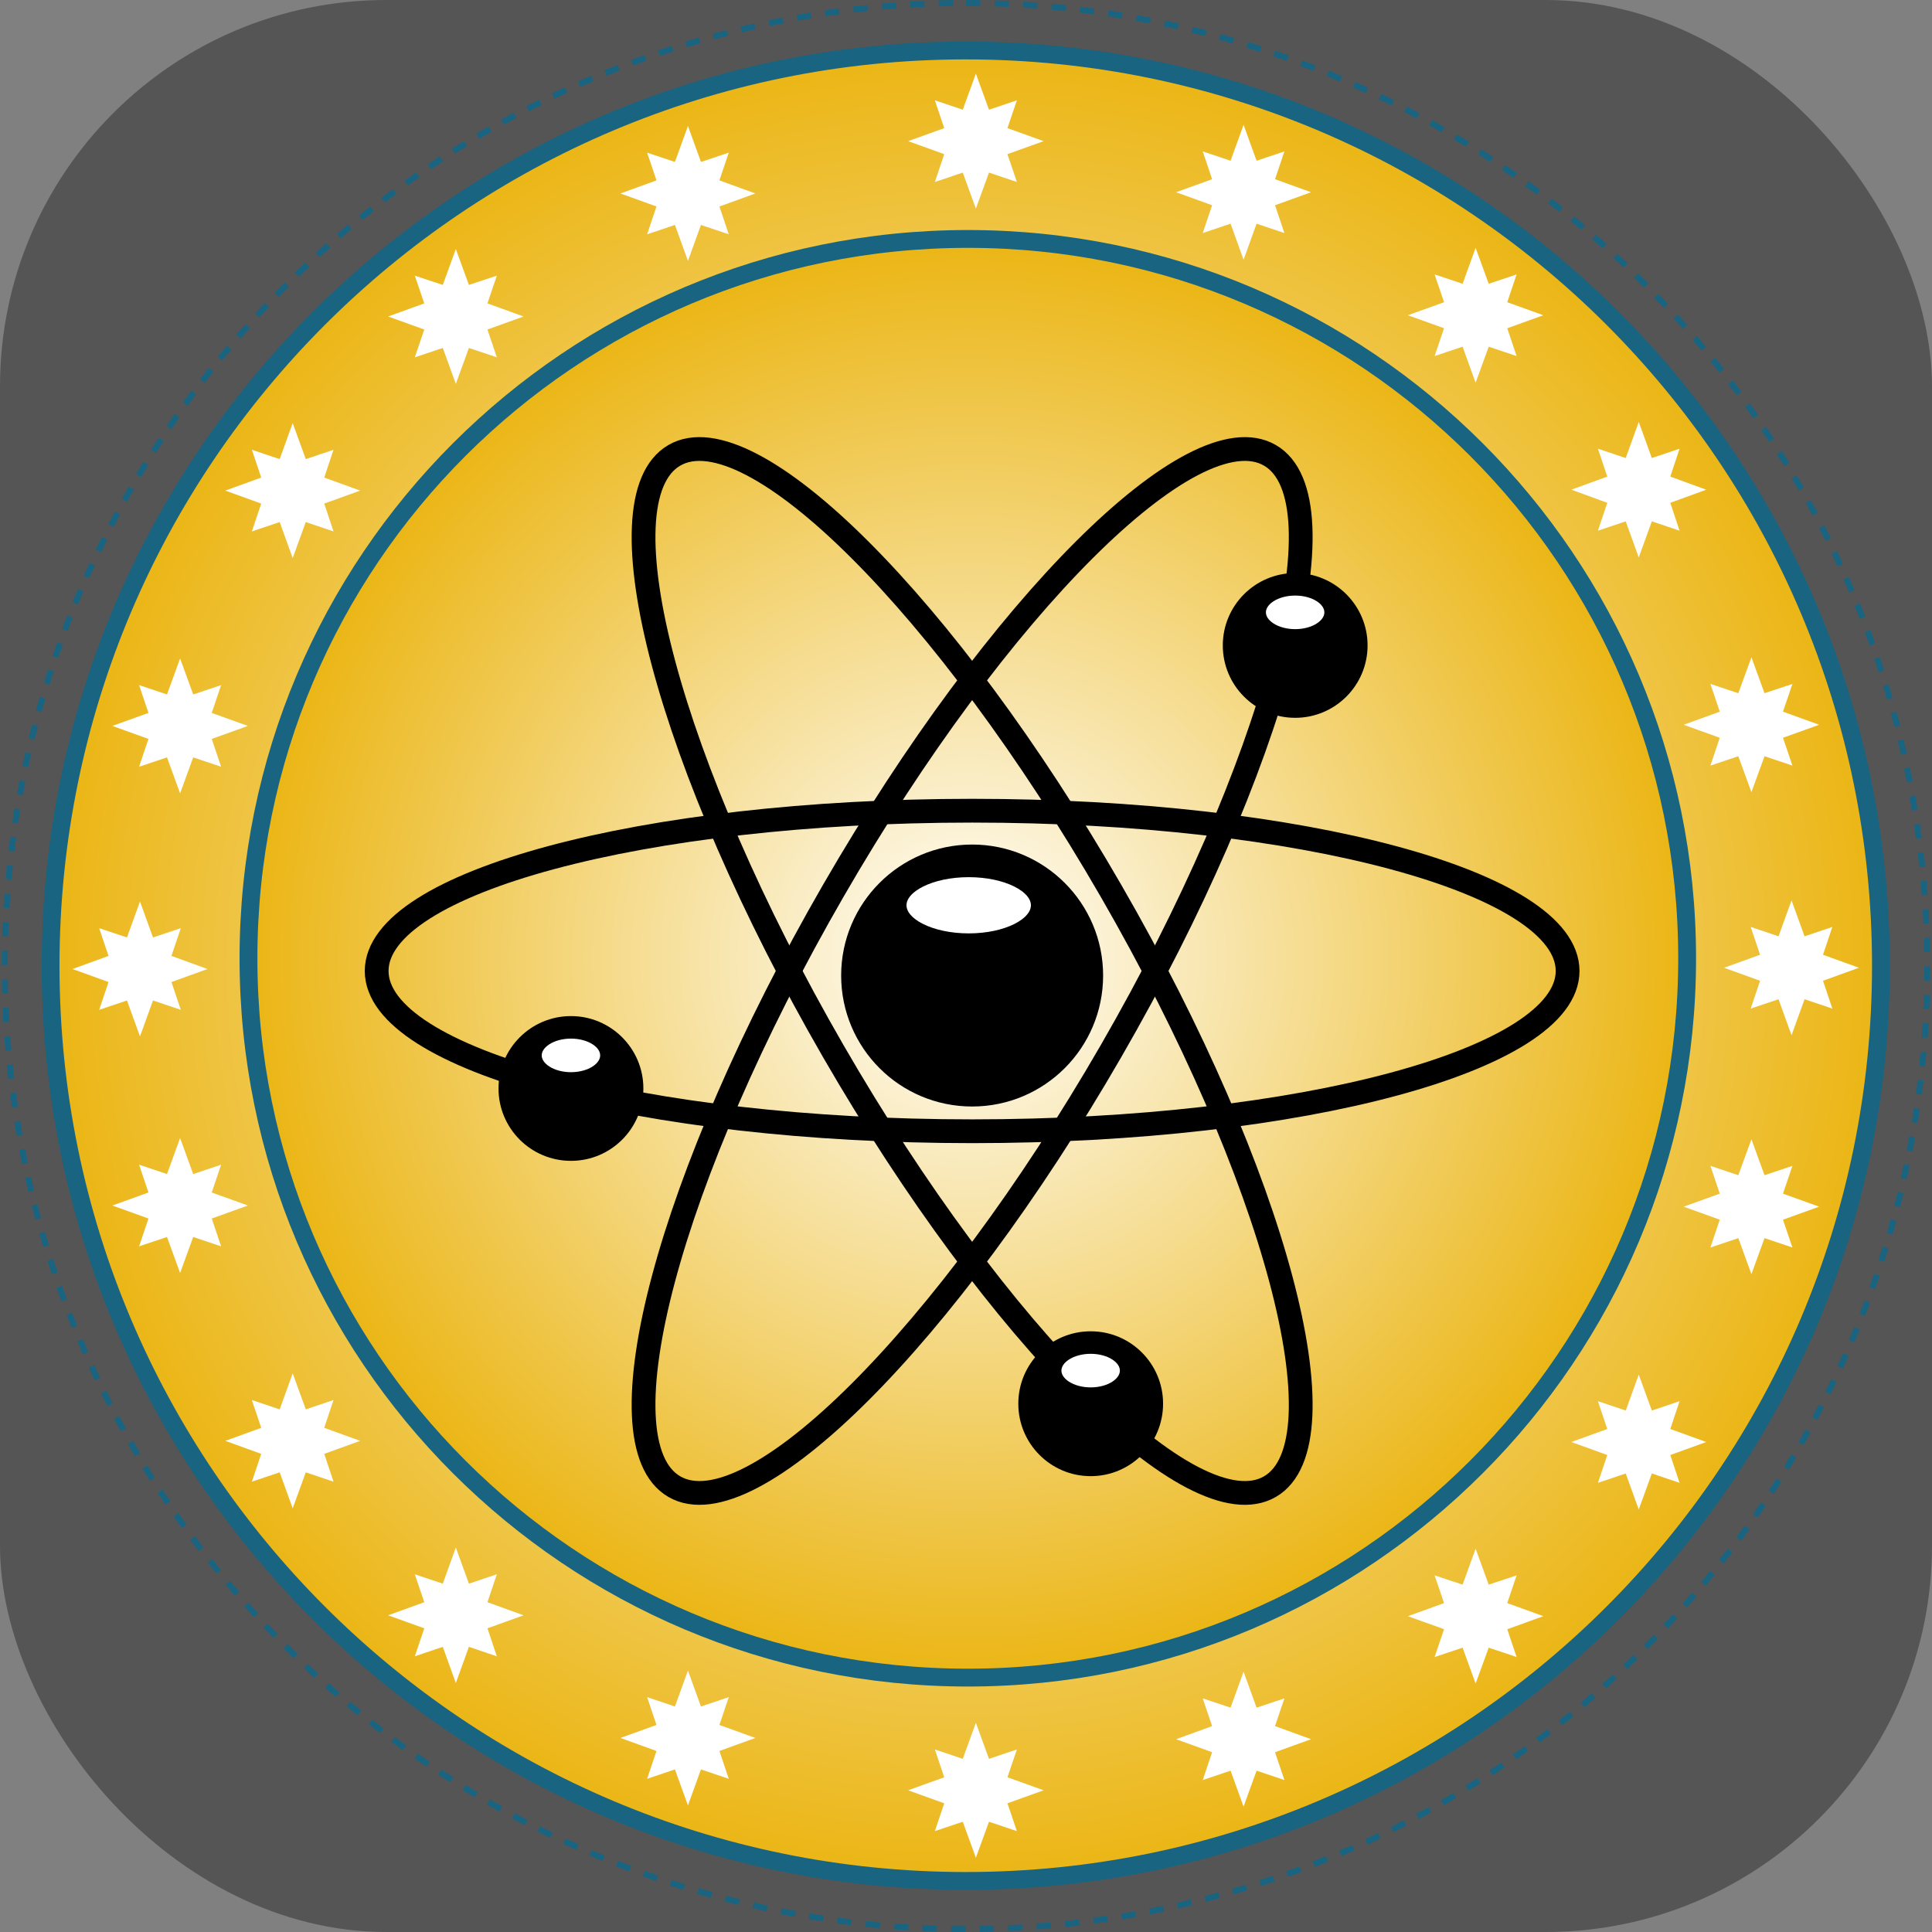 <svg xmlns="http://www.w3.org/2000/svg" version="1.1" xmlns:xlink="http://www.w3.org/1999/xlink" xmlns:svgjs="http://svgjs.com/svgjs" width="1000" height="1000"><rect width="100%" height="100%" fill="#808080" stroke="none"/><rect width="1000" height="1000" rx="200" ry="200" fill="#555555"></rect><g transform="matrix(4.614,0,0,4.614,0.941,0.018)"><svg xmlns="http://www.w3.org/2000/svg" version="1.1" xmlns:xlink="http://www.w3.org/1999/xlink" xmlns:svgjs="http://svgjs.com/svgjs" width="216.34" height="216.74"><svg xmlns:rdf="http://www.w3.org/1999/02/22-rdf-syntax-ns#" xmlns="http://www.w3.org/2000/svg" xmlns:cc="http://web.resource.org/cc/" xmlns:xlink="http://www.w3.org/1999/xlink" xmlns:dc="http://purl.org/dc/elements/1.1/" xmlns:svg="http://www.w3.org/2000/svg" xmlns:inkscape="http://www.inkscape.org/namespaces/inkscape" xmlns:sodipodi="http://sodipodi.sourceforge.net/DTD/sodipodi-0.dtd" xmlns:ns1="http://sozi.baierouge.fr" version="1.1" viewBox="0 0 216.34 216.74">
  <defs>
    <radialGradient id="grad_dp_001" gradientUnits="userSpaceOnUse" cy="642.93" cx="398.48" r="103.08">
      <stop stop-color="white" offset="0"></stop>
      <stop stop-color="#ebb513" offset="1"></stop>
    </radialGradient>
    <radialGradient id="grad_dp_002" gradientUnits="userSpaceOnUse" cy="642.1" cx="398.72" r="81.016">
      <stop stop-color="white" offset="0"></stop>
      <stop stop-color="#ebb513" offset="1"></stop>
    </radialGradient>
  </defs>
  <g id="dp_group001" fill-rule="evenodd" transform="translate(-290.35 -534.6)">
    <path id="dp_path002" d="m398.52 534.93c59.55 0 107.83 48.37 107.83 108.03 0 59.67-48.28 108.04-107.83 108.04-59.56 0-107.84-48.37-107.84-108.04 0-59.66 48.28-108.03 107.84-108.03z" stroke="#196480" stroke-dasharray="1.6,1.6" stroke-width=".667" fill="none"></path>
    <path id="dp_path003" d="m398.48 540.26c56.7 0 102.67 45.97 102.67 102.67s-45.97 102.67-102.67 102.67-102.66-45.97-102.66-102.67 45.96-102.67 102.66-102.67z" stroke="#196480" stroke-width="2" fill="url(#grad_dp_001)"></path>
    <path id="dp_path004" d="m398.72 561.4c44.56 0 80.69 36.13 80.69 80.7 0 44.56-36.13 80.69-80.69 80.69-44.57 0-80.7-36.13-80.7-80.69 0-44.57 36.13-80.7 80.7-80.7z" stroke="#196480" stroke-width="2" fill="url(#grad_dp_002)"></path>
    <g id="dp_group005" fill="white">
      <g id="dp_group006">
        <path id="dp_path007" d="m399.62 542.86l1.47 4.04 3.13-1.05-1.06 3.12 4.06 1.46-4.06 1.46 1.06 3.12-3.13-1.05-1.47 4.04-1.47-4.04-3.13 1.05 1.05-3.12-4.05-1.46 4.05-1.46-1.05-3.12 3.13 1.05z"></path>
        <path id="dp_path008" d="m491.12 635.6l1.46 4.03 3.12-1.05-1.05 3.12 4.03 1.46-4.03 1.46 1.05 3.12-3.12-1.05-1.46 4.04-1.46-4.04-3.12 1.05 1.05-3.12-4.04-1.46 4.04-1.46-1.05-3.12 3.12 1.05z"></path>
        <path id="dp_path009" d="m486.62 608.33l1.47 4.03 3.13-1.04-1.06 3.11 4.06 1.47-4.06 1.46 1.06 3.12-3.13-1.05-1.47 4.03-1.47-4.03-3.13 1.05 1.05-3.12-4.05-1.46 4.05-1.47-1.05-3.11 3.13 1.04z"></path>
        <path id="dp_path010" d="m429.65 548.6l1.46 4.03 3.12-1.05-1.05 3.12 4.04 1.46-4.04 1.46 1.05 3.12-3.12-1.05-1.46 4.04-1.46-4.04-3.12 1.05 1.05-3.12-4.04-1.46 4.04-1.46-1.05-3.12 3.12 1.05z"></path>
        <path id="dp_path011" d="m455.68 562.4l1.47 4.03 3.13-1.05-1.05 3.12 4.05 1.46-4.05 1.46 1.05 3.12-3.13-1.05-1.47 4.04-1.46-4.04-3.14 1.05 1.06-3.12-4.06-1.46 4.06-1.46-1.06-3.12 3.14 1.05z"></path>
        <path id="dp_path012" d="m473.98 581.93l1.47 4.05 3.11-1.05-1.04 3.13 4.03 1.47-4.03 1.47 1.04 3.13-3.11-1.05-1.47 4.05-1.46-4.05-3.12 1.05 1.05-3.13-4.03-1.47 4.03-1.47-1.05-3.13 3.12 1.05z"></path>
      </g>
      <path id="dp_path013" d="m305.85 635.73l-1.46 4.03-3.12-1.04 1.05 3.11-4.04 1.47 4.04 1.46-1.05 3.12 3.12-1.05 1.46 4.03 1.46-4.03 3.12 1.05-1.05-3.12 4.04-1.46-4.04-1.47 1.05-3.11-3.12 1.04z"></path>
      <path id="dp_path014" d="m310.35 608.46l-1.47 4.04-3.13-1.05 1.05 3.12-4.05 1.46 4.05 1.46-1.05 3.12 3.13-1.05 1.47 4.04 1.47-4.04 3.13 1.05-1.05-3.12 4.05-1.46-4.05-1.46 1.05-3.12-3.13 1.05z"></path>
      <path id="dp_path015" d="m367.32 548.73l-1.46 4.03-3.12-1.04 1.05 3.11-4.04 1.47 4.04 1.46-1.05 3.12 3.12-1.05 1.46 4.03 1.46-4.03 3.12 1.05-1.05-3.12 4.03-1.46-4.03-1.47 1.05-3.11-3.12 1.04z"></path>
      <path id="dp_path016" d="m341.28 562.53l-1.46 4.03-3.14-1.04 1.06 3.11-4.06 1.47 4.06 1.46-1.06 3.12 3.14-1.05 1.46 4.03 1.47-4.03 3.13 1.05-1.05-3.12 4.05-1.46-4.05-1.47 1.05-3.11-3.13 1.04z"></path>
      <path id="dp_path017" d="m322.98 582.06l-1.46 4.04-3.12-1.05 1.05 3.12-4.03 1.46 4.03 1.46-1.05 3.12 3.12-1.05 1.46 4.04 1.47-4.04 3.11 1.05-1.04-3.12 4.03-1.46-4.03-1.46 1.04-3.12-3.11 1.05z"></path>
    </g>
    <path id="dp_path018" d="m310.35 677.4l-1.47-4.04-3.13 1.05 1.05-3.12-4.05-1.46 4.05-1.46-1.05-3.12 3.13 1.05 1.47-4.04 1.47 4.04 3.13-1.05-1.05 3.12 4.05 1.46-4.05 1.46 1.05 3.12-3.13-1.05z" fill="white"></path>
    <path id="dp_path019" d="m367.32 737.13l-1.46-4.04-3.12 1.05 1.05-3.12-4.04-1.46 4.04-1.46-1.05-3.12 3.12 1.05 1.46-4.03 1.46 4.03 3.12-1.05-1.05 3.12 4.03 1.46-4.03 1.46 1.05 3.12-3.12-1.05z" fill="white"></path>
    <path id="dp_path020" d="m341.28 723.4l-1.46-4.06-3.14 1.06 1.06-3.14-4.06-1.46 4.06-1.47-1.06-3.13 3.14 1.05 1.46-4.05 1.47 4.05 3.13-1.05-1.05 3.13 4.05 1.47-4.05 1.46 1.05 3.14-3.13-1.06z" fill="white"></path>
    <path id="dp_path021" d="m322.98 703.8l-1.46-4.04-3.12 1.05 1.05-3.12-4.03-1.46 4.03-1.46-1.05-3.12 3.12 1.05 1.46-4.04 1.47 4.04 3.11-1.05-1.04 3.12 4.03 1.46-4.03 1.46 1.04 3.12-3.11-1.05z" fill="white"></path>
    <path id="dp_path022" d="m399.62 743l1.47-4.04 3.13 1.05-1.06-3.12 4.06-1.46-4.06-1.46 1.06-3.12-3.13 1.05-1.47-4.04-1.47 4.04-3.13-1.05 1.05 3.12-4.05 1.46 4.05 1.46-1.05 3.12 3.13-1.05z" fill="white"></path>
    <path id="dp_path023" d="m486.62 677.53l1.47-4.04 3.13 1.05-1.06-3.12 4.06-1.46-4.06-1.46 1.06-3.12-3.13 1.05-1.47-4.03-1.47 4.03-3.13-1.05 1.05 3.12-4.05 1.46 4.05 1.46-1.05 3.12 3.13-1.05z" fill="white"></path>
    <path id="dp_path024" d="m429.65 737.26l1.46-4.03 3.12 1.05-1.05-3.12 4.04-1.46-4.04-1.47 1.05-3.11-3.12 1.04-1.46-4.03-1.46 4.03-3.12-1.04 1.05 3.11-4.04 1.47 4.04 1.46-1.05 3.12 3.12-1.05z" fill="white"></path>
    <path id="dp_path025" d="m455.68 723.46l1.47-4.03 3.13 1.05-1.05-3.12 4.05-1.46-4.05-1.47 1.05-3.11-3.13 1.04-1.47-4.03-1.46 4.03-3.14-1.04 1.06 3.11-4.06 1.47 4.06 1.46-1.06 3.12 3.14-1.05z" fill="white"></path>
    <path id="dp_path026" d="m473.98 703.93l1.47-4.04 3.11 1.05-1.04-3.12 4.03-1.46-4.03-1.46 1.04-3.12-3.11 1.05-1.47-4.03-1.46 4.03-3.12-1.05 1.05 3.12-4.03 1.46 4.03 1.46-1.05 3.12 3.12-1.05z" fill="white"></path>
    <g id="dp_group027" stroke="black" stroke-width="2.667">
      <path id="dp_path028" d="m399.2 625.54c36.89 0 66.8 8.05 66.8 17.98s-29.91 17.98-66.8 17.98-66.8-8.05-66.8-17.98 29.91-17.98 66.8-17.98z" fill="none"></path>
      <path id="dp_path029" d="m399.2 630.67c7.38 0 13.36 5.99 13.36 13.36 0 7.38-5.98 13.36-13.36 13.36s-13.36-5.98-13.36-13.36c0-7.37 5.98-13.36 13.36-13.36z" fill="black"></path>
      <path id="dp_path030" d="m383.62 634.53c18.45-31.95 40.38-53.83 48.98-48.86s0.62 34.89-17.82 66.84c-18.45 31.95-40.38 53.83-48.98 48.86s-0.62-34.89 17.82-66.84z" fill="none"></path>
      <path id="dp_path031" d="m383.62 652.51c-18.44-31.95-26.42-61.87-17.82-66.84s30.53 16.91 48.98 48.86c18.44 31.95 26.42 61.87 17.82 66.84s-30.53-16.91-48.98-48.86z" fill="none"></path>
    </g>
    <g id="dp_group032" stroke-width="1.333">
      <g id="dp_group033">
        <path id="dp_path034" d="m354.2 648.58c4.48 0 8.12 3.64 8.12 8.12 0 4.49-3.64 8.12-8.12 8.12-4.49 0-8.13-3.63-8.13-8.12 0-4.48 3.64-8.12 8.13-8.12z" fill="black"></path>
        <path id="dp_path035" d="m354.2 650.44c2.18 0 3.94 1.14 3.94 2.55s-1.76 2.55-3.94 2.55-3.95-1.14-3.95-2.55 1.77-2.55 3.95-2.55z" stroke="black" fill="white"></path>
      </g>
      <g id="dp_group036">
        <path id="dp_path037" d="m412.5 683.94c4.49 0 8.12 3.64 8.12 8.12 0 4.49-3.63 8.13-8.12 8.13s-8.12-3.64-8.12-8.13c0-4.48 3.63-8.12 8.12-8.12z" fill="black"></path>
        <path id="dp_path038" d="m412.5 685.8c2.18 0 3.94 1.14 3.94 2.55s-1.76 2.55-3.94 2.55-3.95-1.14-3.95-2.55 1.77-2.55 3.95-2.55z" stroke="black" fill="white"></path>
      </g>
      <g id="dp_group039">
        <path id="dp_path040" d="m435.44 598.88c4.48 0 8.12 3.64 8.12 8.12 0 4.49-3.64 8.12-8.12 8.12-4.49 0-8.12-3.63-8.12-8.12 0-4.48 3.63-8.12 8.12-8.12z" fill="black"></path>
        <path id="dp_path041" d="m435.44 600.74c2.18 0 3.94 1.14 3.94 2.55s-1.76 2.55-3.94 2.55-3.95-1.14-3.95-2.55 1.77-2.55 3.95-2.55z" stroke="black" fill="white"></path>
      </g>
      <path id="dp_path042" d="m398.82 632.33c4.22 0 7.64 1.71 7.64 3.82s-3.42 3.82-7.64 3.82-7.65-1.71-7.65-3.82 3.43-3.82 7.65-3.82z" stroke="black" fill="white"></path>
    </g>
  </g>
</svg></svg></g></svg>